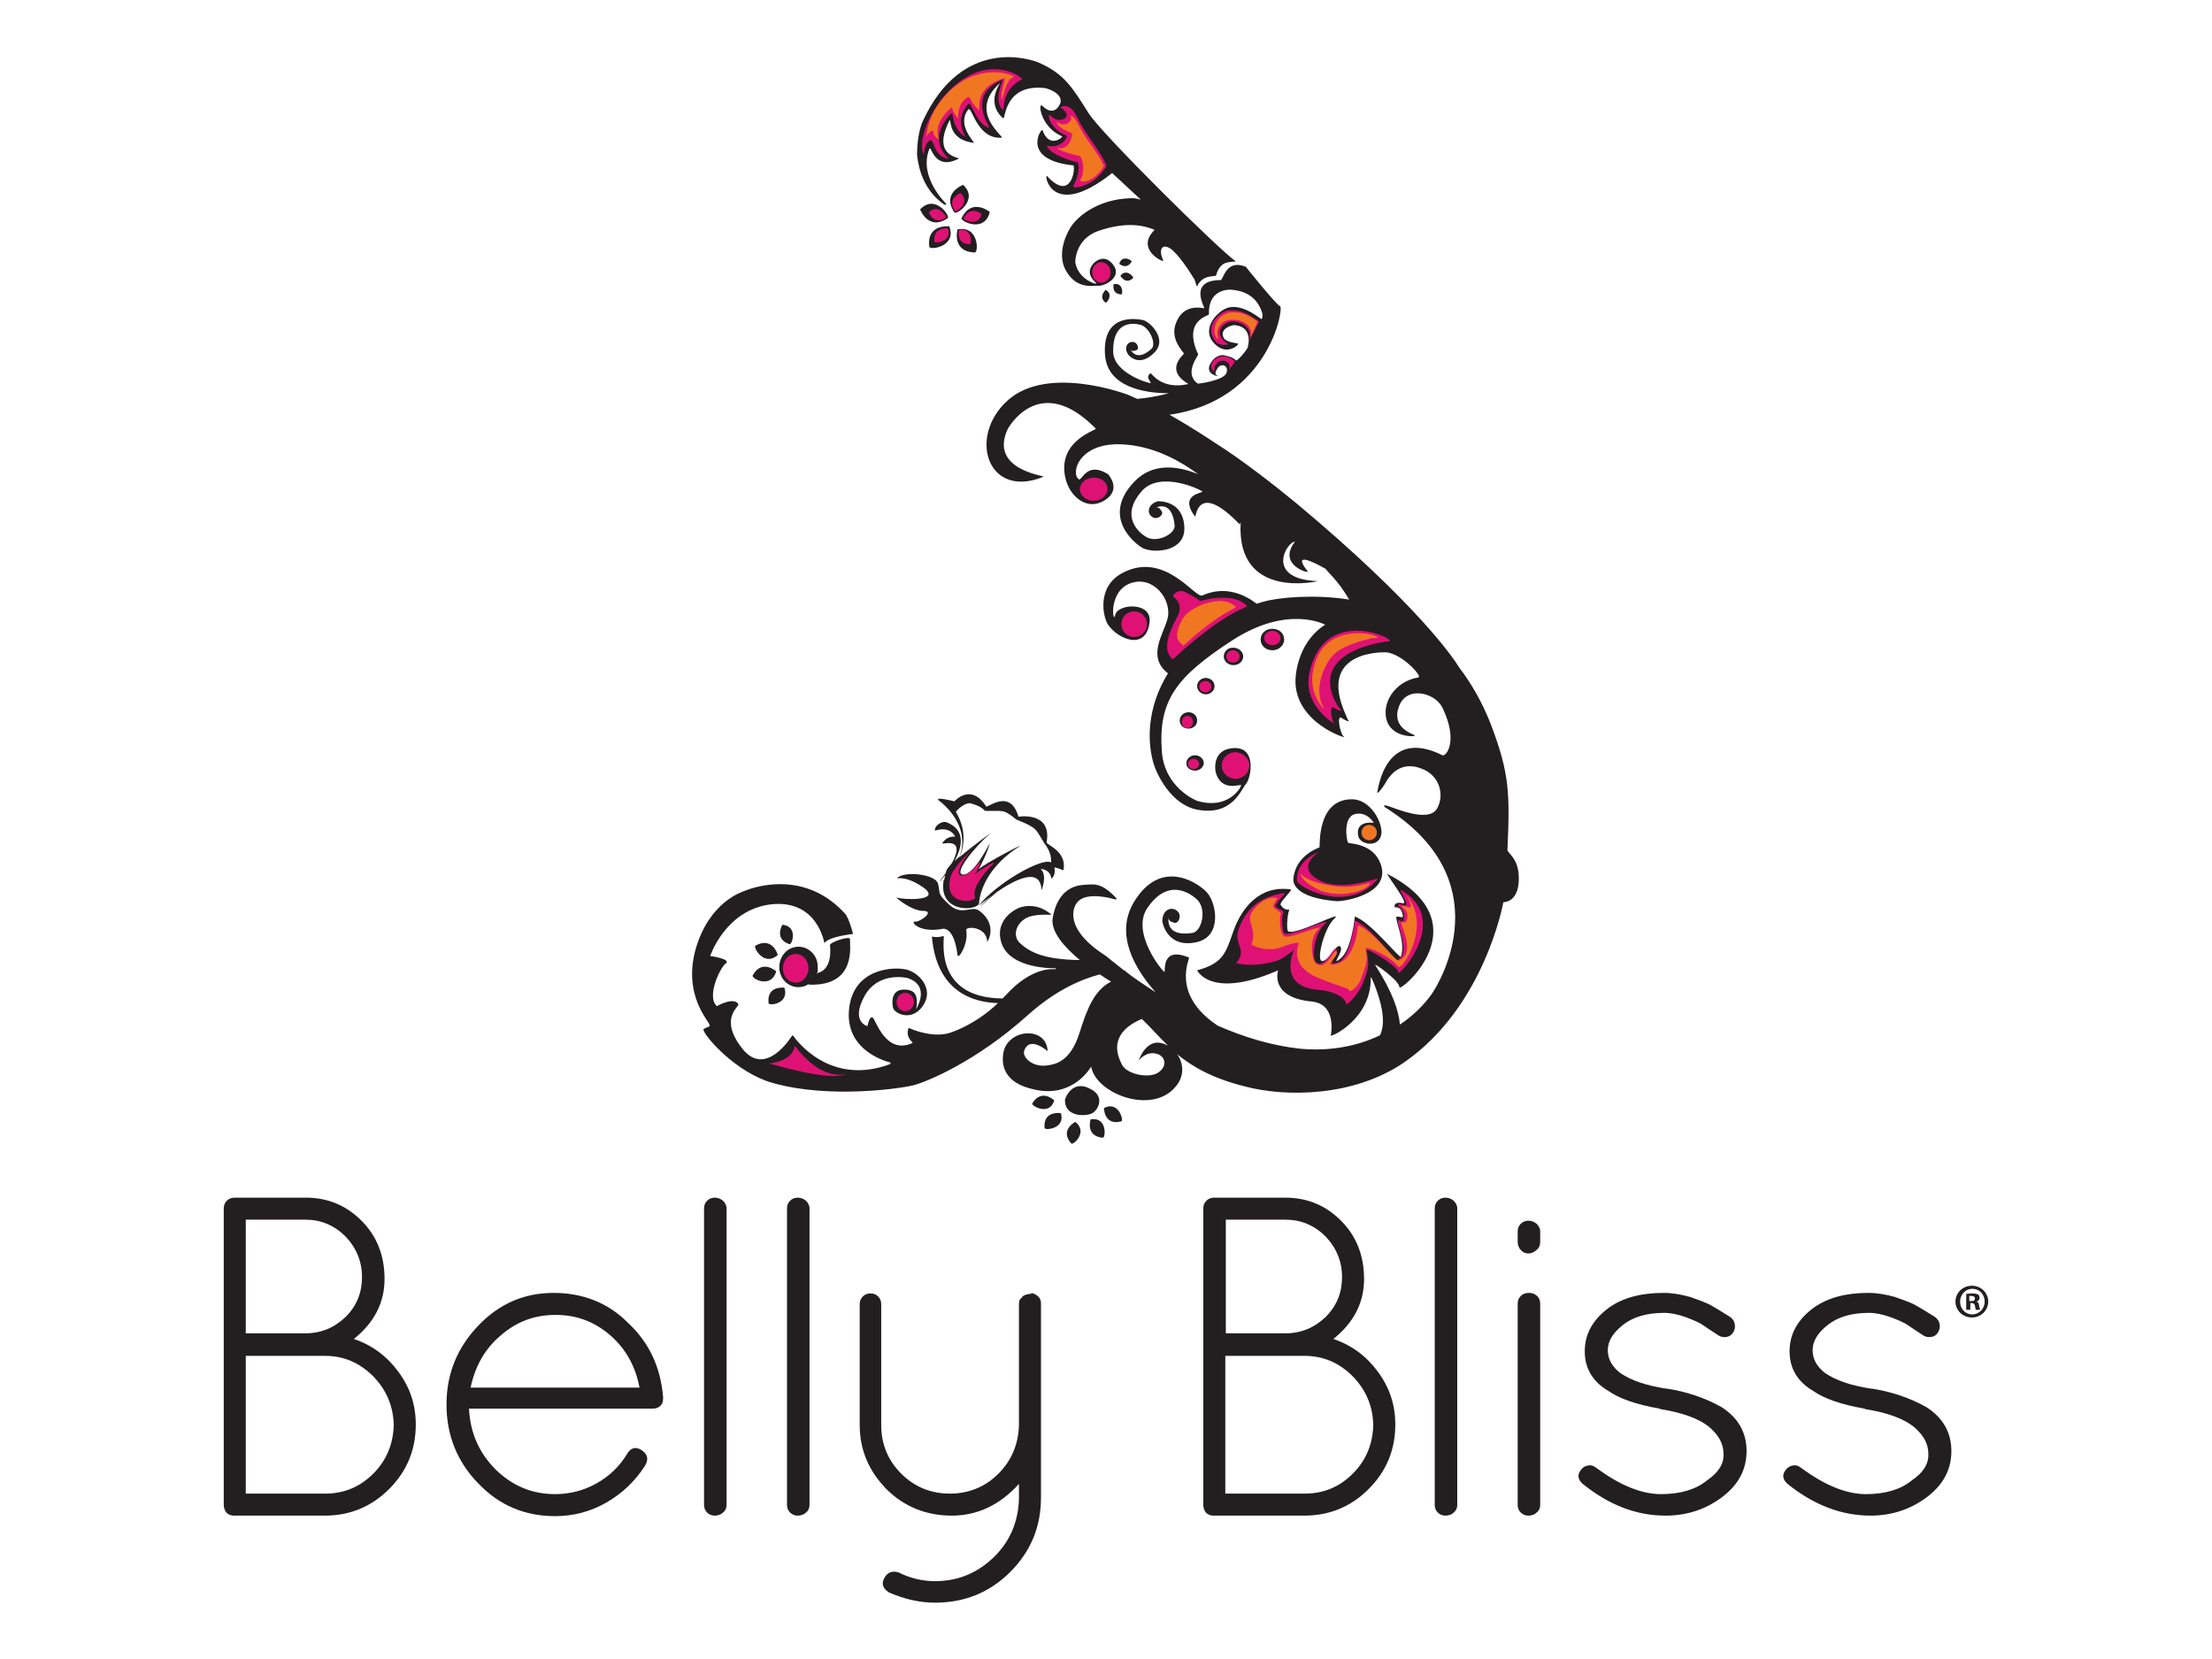 <?xml version="1.0" encoding="utf-8"?>
<!-- Generator: Adobe Illustrator 20.1.0, SVG Export Plug-In . SVG Version: 6.00 Build 0)  -->
<svg version="1.1" id="Layer_1" xmlns="http://www.w3.org/2000/svg" xmlns:xlink="http://www.w3.org/1999/xlink" x="0px" y="0px"
	 viewBox="0 0 432 324" style="enable-background:new 0 0 432 324;" xml:space="preserve">
<style type="text/css">
	.st0{fill:#231F20;}
	.st1{fill:#DF1174;}
	.st2{fill:#F17622;}
</style>
<g>
	<g>
		<g>
			<g>
				<path class="st0" d="M151.6,189.7c0,0-2.8-2.5-4.6,0.8C146.7,191.1,150.6,193.2,151.6,189.7z M220.1,189.7c0.1,0,0.1,0,0.1,0
					C220.3,189.7,220.2,189.7,220.1,189.7z M166,183.4c0-0.7-4,0.6-3.9,1.2c0.5,5.1-2.4,5.4-2.4,5.4l-0.2,0.3
					c0.1-0.3,0.2-0.5,0.2-0.8c0-0.1,0-0.3,0-0.5c0.1-2.2-1.5-4-3.6-4.1c-2.1-0.1-3.8,1.6-3.9,3.8c-0.1,2.2,1.5,4,3.6,4.1
					c0.8,0,1.6-0.2,2.2-0.7l-0.1,0.2C167.5,192.7,165.9,184.4,166,183.4z M153.2,192.9c0,0-3.5-0.5-3.1,3
					C150.1,196.5,154.2,196.1,153.2,192.9z M151.9,186.5c0,0-1-3.7-4.4-1.8C147.1,185,149.2,188.9,151.9,186.5z M152.8,180.6
					c0,0-1.7,2.8,1.4,3.8C154.7,184.5,155.9,180.9,152.8,180.6z M296.6,170.9c-0.2-3.4-2.2-4.3-2.2-4.9c0.5-11.2,0.4-15-3.3-24.7
					c-1.7-4.3-3.8-7.9-6.1-10.9c-1-1.7-8.1-12.3-31.8-32.1c-3.9-3.2-10.6-8.5-15.9-11.8c-0.6-0.4-4.3-2.9-8.9-5.5
					c19.5-2.8,22.4-21,21.6-21.2c-0.7-0.2-6.7-7.7-6.7-7.7c-3.9-1.6-4.4,2.6-4.9,2.6c-6.5,0-3,5.5-3.2,5.5c-3.8-0.7-5,1.6-5.5,2.8
					c-1.4,3.4,1.7,5.9,1.5,6.1c-3.6,3.6,0.4,5.5,0.9,5.9c-5.4,1.2-7.2-2.2-7.4-2.1c-1.2,0.8,0.3,1.8,0,1.9c-0.3,0.1-7.2-1.9-7.3-6.1
					c-0.1-6.1,3.9-5.6,5.2-5.3c1.9,0.4,3.3,3.8,2.3,4.7c-2.5,2.3-3.7,0.9-4.1,0.2c0.3,0.4,0.8,0.2,1.1,0.1c0.6-0.1,0.4-1.4-0.5-1.6
					c-1.1-0.2-2,1-1.1,2.4c0.1,0.2,2.2,2.7,5.2-0.4c2.6-2.7-1.1-6.1-2.3-6.3c-1.1-0.2-7.9-1.5-7.4,6.7c0.4,6.5,7.9,7.6,12.5,7.6
					c-2.2,0.6-4.9,1-6.2,1.1c-0.6-0.3-1.2-0.5-1.8-0.8c0,0-15.6-6-23.5,1.1c-7.9,7.1-3.9,19.4,7,14.9c0.4-0.2-10.7-1.3-7-9.3
					c0,0,6.1-11.4,17.2-0.1c0.3,0.3-6.9,2.1-6.1,8.7c0.5,4.3,4.3,7.7,8,5.2c3.2-2.1,0.5-5,0.5-5c-4.2-2.6-5.1,1.4-5.7,1
					c-1.7-1.1,0-7.9,9.9-6.7c5.3,0.6,10,3.2,13.4,5.7c-4.2-1.7-8.9-2.2-12.4,1.4c-6.7,6.9,0.1,12.3,1.7,13.1c2.3,1,8.2,0.6,8-4.1
					c-0.2-5.3-4.9-5.1-5.2-5.1c-2,0.6-2.2,2.4-1,3.1c1,0.6,2.2-0.5,1.8-1.1c-0.2-0.3-0.5-0.9-1.1-0.8c1-0.4,3.2-0.7,3.6,3.5
					c0.2,1.6-3.3,3.5-5.5,2.3c-1.4-0.8-5.3-4-0.9-9c3.6-4.1,11.7-0.2,11.8,0.1c0.2,0.3-4.7,0.5-1.4,4.9c0.2,0.2,0.4-7.1,8.7,1.5
					c0,0,0.1-0.2,0.2-0.4c-0.9,15.3,15.1,11.5,15.1,11.5c-10.6-0.4-6-7.8-4.5-7.7c-3.5,4.5,2.8,6.3,2.5,5.8c-3-3.8,0.7-2.1,3.5-0.5
					c0.1,0.2,0.3,0.3,0.4,0.5c2.8,2.9,3.6,4.6,4.2,5.5c-6.8-1.1-14-0.4-16.7,0.4c-0.5,0.1-0.9,0.3-1.4,0.4
					c-2.3-1.8-6.2-3.6-10.6-1.6c-1.4,0.6-7.3-8.8-15.6-4.4c-5.2,2.8-3.7,8.8-2.8,10.1c2,2.9,7.4,5.1,8.1-0.4
					c0.6-4.2-6.3-3.7-6.7-1.5c-0.4,2.1-1.5-4.6,3-6.2c4.5-1.6,8.2,3.3,7.2,7c-0.9,3.2-4,7.4,0.1,10.6c-5.2,8.5-3.3,15.8-2.9,17.3
					c0.7,2.6,3.6,8.3,8.5,9.3c7,1.4,8.7-4,9.7-5.1c0.9-1.1,2.1-7.1-2.4-6.9c-4.5,0.2-3.6,4.6-3.6,4.6c1.1,4.3,5.2,2.2,5,2.7
					c-0.1,0.5-2.6,4.8-8.6,3c-0.3-0.1-6.4-2.6-6.9-9.7c-0.7-9.9,2.8-14.5,13.7-21.6c10.9-7.1,18.2-3.1,18.2-3.1
					c-5.9,3.8-5.8,11-5.8,11c0,8.3,10.3,11.4,9.5,10.9c-0.8-0.5-1.5-4.4-0.5-3.7c0.4,0.3,1.6,0.9,1.4,0.6c-0.2-0.3-0.4-0.7-1-2.2
					c-4.7-11.9,8.4-11.2,8.4-11.2c3.2,0.4,7.1,4.8,6.2,4.9c-4.8,0.8-7.3,5.3-6.1,8.6c1.2,3.3,5.9,3,5.4,2.7
					c-0.5-0.3-4.6-1.5-3.1-5.6c1.5-4.2,7.1-2.7,8.5,0.2c3.2,6.6,0.7,9.6,0,9.3c-11-5.5-12.5,6.3-12.7,7.1c-0.2,0.8,1-0.7,1.4-1.4
					c2.7-5.1,6.6-3.4,7.9-2.8c3,1.5,3.8,5.1,2.3,7.6c-1.8,2.8-8.6-0.4-9.9-0.7c-0.6-0.1-0.3,0.3-0.3,0.3
					c22.6,14.1,11.1,33.9,9.1,36.7c-1.4,1.9-3.4,4-6.1,5.8c-0.2-2.6-1.4-6.3-4.8-11.6c-0.5-0.7,4.8,3.1,4.7,4.3
					c-0.1,1.2,16.4-12.4-2.3-22.1c-0.6-0.3,4.4,6,3,5.7c-1.3-0.3-1.8,0.2-1.6,0.8c0,0.1,1.3-0.5,1.6,1.8c0,0.4-1.4-0.3-1.3,0.2
					c0.1,1.6,1.8,4.9,0.9,7.6c-0.2,0.6-5.8-6.7-9-7.8c0,0-0.6,6.5-2.8,8.2c-2.1,1.7,0.7-1.4,0-2.3c-0.7-0.9-2.1,2.6-3.5,2.8
					c-1.4,0.2,0.3-6.5,2.3-8.3c2.1-1.9-7.4,3.3-9,2.5c-0.4-0.2-0.2-3.1,0.1-3.9c0.4-0.8-0.6,0.3-1.6-1.3c-0.3-0.4,2.4-2.9,2-3
					c-6.3-0.9-9.7,3.9-11.2,8.1c-1.5,4.2-1.9,6.3-7.1,7.7c0,0,2.6,5.7,15.6,0.1c0.4-0.2,0.2,0,0.2,0s-1.7,5.2,6.6,6
					c4.8,0.5,3.8,6.1,3.7,6.6c-0.1,0.5,8-3.2,7.8-11.3c0,0,0.1-0.3,0.8,1.6c1.9,4.9,1.9,7.9,1,9.7c-4.2,2-9.5,3.2-15.7,2.6
					c-5.5-0.6-11-2.3-16-4.5c-9.3-6.2-5.3-13.2-5.6-13.3c-5.6-2.3-4.5,2.9-4.8,2.8c-0.4-0.1-6.6-7.7-3.3-12.5c4.1-6,8.5-2.8,9.8-1.5
					c1.8,1.9,0.8,6.1-1,6.4c-4.5,0.7-4.8-1.7-4.7-2.9c0.1,0.7,0.8,0.8,1.1,0.9c0.8,0.3,1.6-1.3,0.7-2.2c-1.1-1.1-3-0.4-3,1.9
					c0,0.3,1,5.4,6.7,4.1c5-1.1,3.9-7.5,2.1-9.6c-1.2-1.5-8.8-7.3-14.3,1.7c-3.9,6.4,0.2,13.2,4.2,17.7c-2.3-1.5-4.4-2.9-5.9-4.1
					c0.1,0,0.2,0,0.2,0c-0.1,0-0.3-0.1-0.5-0.2c-2.2-1.7-3.5-2.8-3.5-2.8c-8.2-5.2-6.7-9.6-5.3-10.8c1.9-1.7,6.5-0.4,6.5-0.4
					s1.2,0.4,0.8-0.1c-2.9-3.1-4.3-2.7-6.2-2.6c-1.9,0.1-5.2,0.9-6.2,6.4c-0.5,2.7,2.3,5.8,5.3,8.3c-7.4-0.1-9.9-1.7-11.7-3.3
					c-1.8-1.7-0.4-4.7,2.3-5.3c2.2-0.5,4.1-0.1,3.8-0.3c-3.1-2.7-6.3-1.3-6.3-1.3s-5,2-3.4,6.9c1.7,5.1,10.3,4.9,10.5,4.9
					c0.2,0,0,0.2,0,0.2s-4.4-0.8-9.7,5.1c-0.2,0.2-0.4,0.4-0.6,0.6c-13.9-0.1-11.2-12.3-11.5-12.2c-1.4,0.4-2.3,0.1-2.3,0.1
					c0.9,10.8,8.1,12.9,12.9,13c-4.8,4.6-9.7,5.9-9.7,5.9c-3.4,0.9-7.4-0.9-7.6-1c-0.2-0.1-0.2,0.1-0.2,0.1
					c-0.6,1.9,1.1,2.7,0.8,2.8c-5.3,2.4-7.2-4.7-7.8-5c-0.6-0.3-1,1.7-1,1.7s-3.3-0.8-0.6-5.8c2.7-5,8.4-3.6,8.4-3.6
					c4.7,1.5,1.7,6.1,1.7,6.1c0.1-0.4,0.4-2-0.2-3c-0.5-0.8-1.8-0.9-2.6-0.8c-2.3,0.3-1.8,3.1-1.7,3.5c0.2,1,3.1,2.6,5.3,0.3
					c3.2-3.5,0-7-2.5-7.7c-2.5-0.7-10.7-0.4-11.4,7.9c-0.7,8.3,8.1,10.2,8.1,10.2l0,0.3c-12,4.5-18.6-5-18.9-5.4
					c-0.3-0.4-0.4,0-0.4,0s-5.1,8.3-9.7,2.3c-4.6-5.9-0.4-8.1-0.7-8.6c-0.9-1.5-4.2,0.4-4.2,0.4c-2.1-1.9,0.7-7.6,1.7-8.3
					c1.3-0.9-3-1.5-3-1.5s3-9.1,12-10.1c9-0.9,10.3,7.6,10.3,7.6c0.8-1.3,5.6-1.8,5.6-1.8s-0.8-3.2-1.6-4
					c-8.4-9.2-19.1-4.6-19.6-4.4c-0.5,0.2-6.8,2.1-9.5,11.2c-2.6,9.1,2.5,14.1,2.7,15c0.1,0.5-1.4,0.5-1.2,1
					c0.4,1.4,6.4,8.3,13.5,10.3c11.3,3.2,25.6,1,27.7,0.4c2.2-0.6,11.9-4.4,22.3-13.8c5.4-4.8,10.4-6.9,13.9-7.8
					c1,0.7,1.8,1.2,2.2,1.4c-3.3,1.7-4.7,5.3-6.2,10.1c-1.8,5.6-4.7,6.1-6.5,6.3c-2.7,0.3-4.6-1.6-4.3-2.8c1-3.2,4.6,0,4.6,0
					c-0.2-5.1-8.2-4.4-8.7,0.7c-0.2,1.6-0.2,5.5,6.2,6.8c7.6,1.7,11-4.5,11-4.5c0.9,5.3,12,9.6,16.6,3.8c1.7-2.1,1.4-4.5,0.2-6.2
					c3.1,2.5,6.9,4.7,13.3,6.3c8,2.1,21.2,2,31-4.7c15.8-10.9,19.4-31.3,19.4-31.3C295.5,176.1,296.8,174.4,296.6,170.9z
					 M236.1,61.4c-0.2-5,4-4.9,4.5-4.8c3.6,0.3,5.2,2.3,5.9,4.5c0.2,0.8-0.1,1.3-0.2,1.2c-2.9-2.2-4.7-2.5-6.1-2.3
					c-2.1,0.3-6.3,4.4-2.6,7.5c2.3,1.9,4.5-0.3,4.2-0.4c-0.2-0.1-2.3-0.2-2.8-1.1c-0.9-1.6,1.2-2.5,2.1-2.5c2.6,0.2,3.1,2.2,2.6,4.3
					c-0.1,0.5-2.1,2.8-2.3,2.6c-0.6-0.7-1.9-0.9-2.3-1c-0.2-0.1-1.7-0.2-2.7,1.6c-1.2,2.1,1.7,2.6,1.4,2.4c-0.4-0.2-0.7-0.4,0-1.5
					c0.7-1.1,2.3-0.5,1.7,1c-0.6,1.4-5.5,2.1-5.6,2c-2.8-2,0.2-5.5,0.1-5.7C230.9,62.5,236.1,61.7,236.1,61.4z M225.9,205.8
					c1.6,0.4,2.2,2.3,0.4,3.6c-1.7,1.3-6.2,0.5-7.2-1.5c-2.6-5,0.8-7.6,3.9-8.9c1.9,1.8,3.4,3.6,5.1,5.2c-0.4-0.2-0.9-0.4-1.3-0.5
					c-3.1-0.7-4.4,3.4-4.4,3.4C222.8,206.6,224.1,205.3,225.9,205.8z M213,218.6c0,0-1.1,3.3,2.4,3.6
					C215.9,222.2,216.3,218.1,213,218.6z M204,220.3c0,0.5,4.1,0.2,3.2-2.9C207.2,217.4,203.7,216.8,204,220.3z M205.9,214.9
					c0,0-2.5-2.4-4.3,0.6C201.4,216,205,218,205.9,214.9z M215.6,216.4c0,0,0,3.5,3.4,2.6C219.5,218.9,218.5,214.9,215.6,216.4z
					 M210,219.1c0,0-3.1,1.6-0.8,4.2C209.5,223.8,212.6,221.1,210,219.1z M213.2,212.8c-3.9-2.3-5.2,1.9-5.2,1.9
					c-0.2,3.6,4.4,3.4,5.5,2.6C214.4,216.7,215.8,214.3,213.2,212.8z M265.3,163.4c0.4,1.6,4.2,2.3,4.5-0.7c0.1-2.6-2.5-6.8-6-6.6
					c-6.5,0.2-6,8.7-6.1,9.4c0,0-4.7,1.5-5.1,6.1c-0.1,0.7,0.1,3.7,8.4,4.4c1.3,0.1,10.6-1.3,8.7-7.1c-1.4-4.2-6-4.1-6.4-4.3
					c-0.3-0.2-1.1-5,1.3-5.6c2.4-0.6,3.7,1.7,3.7,1.7S264.5,160.1,265.3,163.4z M233.8,140.7c0-0.9-0.7-1.6-1.7-1.6
					c-0.9,0-1.7,0.7-1.7,1.6s0.7,1.6,1.7,1.6C233.1,142.3,233.8,141.6,233.8,140.7z M237.2,134c0-0.9-0.8-1.6-1.7-1.6
					c-0.9,0-1.7,0.7-1.7,1.6c0,0.9,0.8,1.6,1.7,1.6C236.4,135.6,237.2,134.9,237.2,134z M250.8,124.9c0-1.2-1-2.1-2.3-2.1
					c-1.3,0-2.3,0.9-2.3,2.1c0,1.2,1,2.1,2.3,2.1C249.8,127,250.8,126,250.8,124.9z M233.4,150.5c0.9,0,1.7-0.7,1.7-1.5
					c0-0.8-0.8-1.5-1.7-1.5c-0.9,0-1.7,0.7-1.7,1.5C231.6,149.8,232.4,150.5,233.4,150.5z M239,128.2c0,1,0.9,1.7,1.9,1.7
					c1.1,0,1.9-0.8,1.9-1.7c0-0.9-0.9-1.7-1.9-1.7C239.9,126.4,239,127.2,239,128.2z M221,51.1c0.1-0.3-1.9-1.4-2.4,0.4
					C218.5,51.5,220,52.8,221,51.1z M215.9,59.1c0.2,0.2,1.7-1.7,0-2.5C216,56.6,214.4,57.9,215.9,59.1z M221.3,54.3
					c0.2-0.2-1.4-2-2.5-0.4C218.9,53.9,219.8,55.7,221.3,54.3z M217.5,55.5c0,0-0.5,1.9,1.5,2C219.3,57.5,219.4,55.1,217.5,55.5z
					 M198.9,159.5c-1.6-5.6-6-1.7-6.3-2c-3-4.7-6.2-1-6.2-1s-3.9-1-3.1-0.2c0,0,6.5,4.5,4.1,11c-0.4,0.3-0.7,0.6-1,0.9
					c1.5-2.7,2.3-6.1-1.5-7.6c-1-0.4-2.5,0.8-2.3,1.6c0,0.1,2.6-1.1,3.9,1.1c0.2,0.3-1.3-0.4-2.5,1.4c-0.2,0.3,4-1.2,2.5,2.6
					c-0.2,0.5-0.4,1-0.7,1.4c-0.5,0.6-0.9,1-1,1.4c0,0.1-0.1,0.3-0.1,0.4c-0.4,0.6-0.9,1.1-1.3,1.8c0,0,0.5-0.6,1.2-1.4
					c-0.1,0.3-0.1,0.6-0.2,0.9c-0.1,0.1-0.2,0.3-0.4,0.4c0,0,0.1-0.1,0.3-0.3c-1.1,6.3,6.1,6.1,6.9,4.6c0,0,0-6.2,7.9-11.2
					c1.6-1-6.8,3.3-8,4.5c0.5-0.9,1.8-3.4,2.2-5.1c0.1-0.3-3,6.2-5.2,6.1c-2.1-0.1,2.5-5.7,5.3-8c0.3-0.3-3.3,2.3-6,4.6
					c1-2.4,1.3-5.4-0.7-8.8c-0.1-0.2,1.8-2,2.9-1.7c0.6,0.2,1.9,0.5,2.7,1.4c0.2,0.2,2.8-0.1,3.8,0.2c0.9,0.3,2.1,1.3,2.3,1.5
					c0.3,0.2,2.8,1,3.8,2c0.6,0.6,1.3,2,1.7,2.6c1.6,2.1,1.3,3.2,1.4,3.7c0,0,0,0.1-0.1,0.1c-1.8-0.9-10.6,4.1-14.1,8.5
					c0,0,1.1-0.9,2.6-2c-0.8,0.7-1.6,1.4-2.4,2.3c1.2-1.1,2.3-2.1,3.4-3c3.5-2.4,8.5-5,8.7-0.4c0,0.2,1.2-2.8-0.1-4
					c-0.3-0.2,1.8-0.1,2,1.7c0,0.3,1-0.6,0.6-2.1c1.2,0.2,1.8,0.7,1.8,0.5c0.7-3.7-3.4-4.9-3.3-5.4
					C205.5,158.4,198.9,159.5,198.9,159.5z M180.3,177.9c2.4,0-0.6,2.2-1.6,2.1c-1-0.2,0.6,2.3,5.4,1.4c0,0,2.2-0.6,2.9,5.1
					c0.1,1.1,2.2-2.2,1.7-4.8c-0.2-0.9,4-0.8,4.1,2.2c0,0.2,2.2-3.2-1.5-6c-1.5-1.2-3.4,1.1-5.9-1.2c-2.5-2.3-1.7-2.2-2.2-4.1
					c-0.5-1.9-6.4-2.5-7.9-1.2c-0.6,0.5,1.1-0.8,5,1.9c3.9,2.8-4.2,2.4-5.1,2C174.4,174.9,177.9,177.9,180.3,177.9z M190.4,49.3
					c0.7,0,0.8-5.3-3.4-4.5C187,44.8,185.8,49.2,190.4,49.3z M184.5,40c0,0,0.3,0,0.3-0.2c0,0-5.5-5.2-3.3-10.7
					c0.4-1,0.8,4.4,5.7,1.9c0.6-0.3-5.3-0.2-1.9-7.2c0.8-1.6-0.9,3.4,4.9,4.1c0.3,0-3.5-3.5-1.1-6.5c0.7-0.9,1.6,5.8,6.5,5.5
					c0.8-0.1-6.7-4.9-0.4-10.6c0.6-0.5-3,3.5,0.7,6.8c0.5,0.4,0.1-6.8,8.2-5.9c0.6,0.1,4.6,1.4,2.4,3.9c0,0-1.1,1.4-2.9-0.4
					c-1-1-0.4,4.2,3.8,5.9c0.4,0.1-2.5,2.6-3.8-1.2c-0.2-0.5-4.4,5.8,6,6.9c0.5,0.1-0.2,7.4-5.1,2.1c-0.7-0.7,0.7,8.9,12.7-0.6
					c0,0,2.4,2.2,5.6,5.2c-1-0.3-1.6-0.3-1.6-0.3c-7.4,0.1-11,4.2-11.7,5.1c-1.1,1.4-3,5.3-1.6,8.5c2.1,4.5,5.8,3.4,6.7,3.5
					c1,0.1,4.7-1.6,2.8-4.1c-1.9-2.5-3.9-0.2-3.9-0.2c-1.9,2.3,0.9,3.8,0.6,3.9c-0.3,0.1-3.6-1-4.1-4.2c0-0.2,0-4.5,4.5-6.1
					c4.7-1.6,8.2-1.4,11-0.2c-3.9,3.8,1.9,6.5,1.7,6c-1-2.1-0.3-3.4,1.3-2.4c1.6,1,4,4.8,4.8,6.1c0.3,0.9,0.4,1.4,0.5,1.3
					c1.1-2.4,3.6-1.8,3.7-2.1c0.4-1.6,1.3-2.3,2-2.5c0.5-0.1,1-0.2,1.3-0.2c0.2,0,0.3,0,0.3,0c0.1,0,0.2,0,0.2-0.1
					c-3.1-2.1-26.3-25-28.7-28.9c-3.1-4.9-4.7-7.7-9.8-9.9c-1.2-0.5-14.8-5.4-22.6,11.5c0,0-1.1,2.3-1.1,6.5
					C179.2,30.8,179.5,36.7,184.5,40z M187.8,42.6c-0.3,0.6,4.5,3,5.5-1.2C193.3,41.4,189.8,38.5,187.8,42.6z M185.1,42.6
					c0.5-0.4-2.5-4.8-5.4-1.7C179.7,40.9,181.3,45.2,185.1,42.6z M185.4,44.2c0,0-4.5-0.5-3.9,4C181.6,48.9,186.9,48.2,185.4,44.2z
					 M188.1,36.1c0,0-4.3,1.6-1.7,5.4C186.8,42,191.2,39,188.1,36.1z"/>
			</g>
		</g>
		<g>
			<path class="st1" d="M255.7,131.6c-1.3,6.7,5.7,10.2,5,9.8c-0.7-0.4-1.1-3.8-0.2-3.2c0.3,0.3,1.7,0.8,1.5,0.6
				c-0.2-0.2-1.1-1.3-1.6-2.6c-3.9-9.7,11.1-11,11.1-11C271.5,124.2,258.3,118.7,255.7,131.6z"/>
			<path class="st1" d="M165.3,209.7c0.4-0.2-4.3,2.2-10.1-5.5c0,0,0,2.9-5,3.5C150.2,207.6,162.1,211.4,165.3,209.7z"/>
			<path class="st1" d="M262.9,196.1c0.1-0.5-1-2.4-5.6-2.8c-7.9-0.7-4.6-7.8-4.6-7.8s-2.2,1.8-3.2,2.1c-4.9,1.5-8.1,0.5-8.1,0.5
				c2.3-2.6-0.4-3.6,0.4-6.3c1.3-4,4-6.7,9.1-7.4c0.3,0-2,2.2-1.8,2.6c0.5,0.7,1.9,0.7,1.5,1.4c-0.4,0.7-0.1,3.7,0.2,3.9
				c1.5,0.7,9.9-3.6,7.9-1.8c-2,1.8-2.7,6.8-1.6,7.5c1.9,1.2,3.3-3.5,3.9-2.6c0.7,0.9-2.5,3.6,0.4,2.5c2.4-0.9,3.2-8.1,3.2-8.1
				c3.1,1.1,7.8,7.9,8.3,7.7c2.6-1.3,0.2-6.1,0.1-7.6c0-0.5,0.9,0.3,1.1-0.1c0.6-2-1-2.8-1-2.8c-0.1-0.5-0.1-0.5,1.2-0.2
				c1.3,0.3-1.3-3.3-0.7-3c10,5.8-0.6,17.2-0.5,16.1c0.1-1.1-6.4-5-6.2-4.3c0.5,2.5,0.4,3.6-0.5,5.8
				C265.6,194.1,262.8,196.6,262.9,196.1z"/>
			<path class="st1" d="M234.4,117.4c0,0,6.3-2,9.1,0.9c0.4,0.4-1.6,0.1-8.1,5.1c-5.5,4.2-6.2,5.6-6.5,5.3c-0.6-0.8-2.3-2.2,1-8.2
				c1.4-2.5-0.6-3.9-0.7-3.9c-0.5-0.1,0.7-1.8,2.4-0.9C233.4,116.6,233.9,117,234.4,117.4z"/>
			<path class="st1" d="M250.1,124.6c0,0.8-0.7,1.4-1.6,1.4c-0.9,0-1.6-0.6-1.6-1.4c0-0.8,0.7-1.4,1.6-1.4
				C249.4,123.2,250.1,123.9,250.1,124.6z"/>
			<path class="st1" d="M216.9,53.2c0,1.1-0.8,2-1.8,2c-1,0-1.8-0.9-1.8-2c0-1.1,0.8-2,1.8-2C216.1,51.3,216.9,52.1,216.9,53.2z"/>
			<path class="st1" d="M224,121.9c0,1.4-1.1,2.5-2.5,2.5c-1.4,0-2.5-1.1-2.5-2.5c0-1.4,1.1-2.5,2.5-2.5
				C222.9,119.4,224,120.5,224,121.9z"/>
			<path class="st1" d="M216.3,95.5c0,1.2-1.2,2.3-2.7,2.3c-1.5,0-2.7-1-2.7-2.3c0-1.2,1.2-2.2,2.7-2.2
				C215,93.2,216.3,94.2,216.3,95.5z"/>
			<path class="st1" d="M157.9,189.1c0,1.5-1.1,2.8-2.5,2.8c-1.4,0-2.5-1.2-2.5-2.8c0-1.5,1.1-2.8,2.5-2.8
				C156.8,186.3,157.9,187.6,157.9,189.1z"/>
			<path class="st1" d="M178.5,195.7c0,1-0.8,1.8-1.7,1.8c-0.9,0-1.7-0.8-1.7-1.8c0-1,0.8-1.8,1.7-1.8
				C177.7,193.9,178.5,194.7,178.5,195.7z"/>
			<path class="st1" d="M244,149.5c0,1.4-1.2,2.6-2.7,2.6c-1.5,0-2.7-1.2-2.7-2.6c0-1.4,1.2-2.6,2.7-2.6
				C242.8,147,244,148.1,244,149.5z"/>
			<ellipse class="st1" cx="240.8" cy="128.2" rx="1.3" ry="1.2"/>
			<ellipse class="st1" cx="235.4" cy="134.1" rx="1.2" ry="1.1"/>
			<ellipse class="st1" cx="231.9" cy="141" rx="1.1" ry="1.2"/>
			<ellipse class="st1" cx="233.1" cy="149.2" rx="1.1" ry="1"/>
			<path class="st1" d="M190.5,175.3c0,0-1.4-1.7,3.5-6.6c1-1-3.6,1.7-4,2.5c-0.4,0.8,1.1-1.2,1.5-3c0-0.2-2.1,2.9-3.7,2.8
				c-1.5-0.1,0.5-3.6,2.2-5.4c0.3-0.3-3.7,3.8-4.2,5.2C183.8,176.6,189.9,176.5,190.5,175.3z"/>
			<g>
				<path class="st1" d="M215.4,30.9c-2.5-4.1-3.4-4.7-5.2-8.3c-1.4-2.8-3.2-1.7-3.1-1.6c0.4,0.2,1.9,1.3,0.9,2.1c0,0-1.3,1-2.8-0.5
					c-0.8-0.8-0.4,2.5,3.1,3.9c0.3,0.1-0.8,2.5-3.7,2c-0.5-0.1,0.6,1.9,5.8,3.2c0.4,0.1,0.5,2.5-0.8,4.6c-0.4,0.7,4,0.4,6.5-3.9"/>
			</g>
			<path class="st1" d="M185.1,44.6c0,0-3-0.3-2.6,2.6C182.6,47.6,186.1,47.2,185.1,44.6z"/>
			<path class="st1" d="M187.6,37.7c0,0-2.8,1-1.1,3.5C186.8,41.5,189.6,39.6,187.6,37.7z"/>
			<path class="st1" d="M187.3,44.9c0,0-0.7,2.8,2.1,2.8C189.8,47.7,189.9,44.4,187.3,44.9z"/>
			<path class="st1" d="M181.4,41.5c0,0,1,2.6,3.3,1C185,42.3,183.1,39.6,181.4,41.5z"/>
			<path class="st1" d="M191.7,41.8c0,0-2.2-1.8-3.5,0.8C188,42.9,191.1,44.4,191.7,41.8z"/>
			<g>
				<path class="st1" d="M199.6,15.5c0.5-0.2-7.3-6.2-15.6,3.7c0,0-2.8,3.5-3.6,7c-0.1,0.5-0.7,2.3,0,4.1c0,0,0.1-2.5,1.3-2.9
					c0.8-0.2,0.6,3.2,3.5,3.6c0.5,0.1-4.6-3.1,0.4-8.7c0.9-1-0.2,2.4,3,4.5c0.2,0.1-2.5-3.2,0.5-6.5c0.6-0.6,1.5,3.9,4.1,4.7
					c0.5,0.2-4.8-6.3,2.5-9.4c0.5-0.2-1.9,3.8,0.1,5.8C196.3,21.9,195.3,17.6,199.6,15.5z"/>
			</g>
			<path class="st1" d="M245.9,62.8c-2.8-2.1-4.3-2.2-5.7-2.2c-1.8,0-5.5,3.2-2.6,6.3c0.7,0.7,2.6,0.4,2.3,0.3
				c-0.2-0.1-1.1-0.6-1.5-1.5c-0.8-1.5,1.1-3.2,2.8-2.9c1.5,0.2,3.4,1.4,2.8,3.4C243.9,66.9,245.9,62.8,245.9,62.8z"/>
			<path class="st1" d="M241.2,70.6c-1-1-2.1-1-2.5-1c-0.8,0-2.4,0.9-2.1,2.3c0.1,0.5,0.7,0.7,0.6,0.7c-0.1-0.1-0.1-0.8,0.1-1.2
				c0.5-0.8,1.1-1.1,1.9-0.9c0.7,0.2,1.2,0.8,0.8,1.8C239.8,72.6,241.2,70.6,241.2,70.6z"/>
			<path class="st1" d="M257.5,166.4c0,0-4.5,1.7-4.2,5.6c0.1,1.2,10,6.7,15.8-0.4c0.3-0.3-7.1,2.7-11.5,0.3
				C256.6,171.3,253.4,169.5,257.5,166.4z"/>
		</g>
		<g>
			<path class="st2" d="M260.4,127.9c-1.9,2-4,6.9-1.8,10.5c0.2,0.4-3-2.6-2.2-7.2c0.9-5.1,4-7.2,8-7.5c3.5-0.3,6.2,1.2,3.6,0.9
				C268,124.7,262.7,125.6,260.4,127.9z"/>
			<path class="st2" d="M263.5,193.4c0.1-0.4-2-0.7-6-2.4c-6-2.4-3.8-6.8-3.8-6.8s-0.7-0.3-3.2,0.7c-3.1,1.3-6.1-0.4-6.1-0.4
				c0.9-2.3-0.2-3.8-0.3-5.2c-0.1-1.4,3-4.6,5.3-3.9c0.3,0.1-1,1.3-0.7,1.7c0.4,0.7,1.7,0.9,1.4,1.6c-0.3,0.7-0.1,3.9,0.8,4.2
				c1.5,0.4,8.3-2.9,6.5-1.3c-1.8,1.7-1.3,6.1-0.2,6.7c2,1.1,3.3-3,3.8-2.5c0.8,0.7-2.9,3.2-0.1,2.5c4-1,4.3-7.6,4.3-7.6
				c2.9,1,7.4,7.1,7.9,6.9c3.4-1.4,0.7-6,0.6-7.4c0-0.5,0.7,0.4,1-0.4c0.7-1.8-0.8-2.6-0.8-2.6c-0.1-0.5,0-0.3,1.2,0
				c1.3,0.3-0.7-2.7-0.3-2.2c4.9,5.9-1.1,14.7-1.7,13.8c-1.7-2.2-6.5-4.2-6.4-3.5c0.5,2.3,0.1,3.2-0.7,5.3
				C265.2,193.2,263.4,193.9,263.5,193.4z"/>
			<path class="st2" d="M235.7,117.8c0,0,3.7-1.3,5.6,0.7c0.3,0.3-1.1,0.3-5.7,3.8c-3.9,3-4.4,4-4.6,3.7c-0.4-0.6-2.3-1,0-5.2
				C232.1,119.1,234.7,118,235.7,117.8z"/>
			<ellipse class="st2" cx="267.4" cy="162.6" rx="1.5" ry="1.5"/>
			<g>
				<path class="st2" d="M215,31.2c-2.1-3.4-2.9-3.9-4.4-6.9c-0.9-1.9-1.7-1.7-1.6-1.6c0.4,0.2,0.2,1-0.5,1.4c0,0-1,0.5-1.8-0.1
					c-0.7-0.6-0.4,0.9,2.6,2c0.3,0.1-0.3,3.4-2.7,2.9c-0.4-0.1,0,0.6,4.3,1.6c0.4,0.1,1.2,2.9,0.1,4.6c-0.4,0.6,2.5,0.9,4.6-2.7"/>
			</g>
			<g>
				<path class="st2" d="M198,15c0.4-0.2-7.2-3.4-13.5,3.8c-3,3.4-3.4,6.2-3.6,8.1c0,0,0.2-1,1.2-1.4c0.4-0.1-0.3,0.8,1.2,1.7
					c0.4,0.2-1.7-2.4,2.3-6c0.8-0.7-0.3-0.1,1.5,1.9c0.1,0.1-0.3-2.9,1.9-4.1c0.6-0.3,0.4,1,2.2,2.5c0.4,0.3-1.4-4.2,4.8-6.2
					c0.8-0.3-0.9,3-0.3,4.1C195.8,19.8,196.2,15.7,198,15z"/>
			</g>
			<path class="st2" d="M245.6,62.8c-2.7-1.9-3.7-1.8-5.2-1.8c-0.8,0-3.3,0.9-3.2,3.9c0,0.9,0.8,1.5,0.7,1.3c-0.1-0.9-0.3-1.1,0-2
				c0.7-1.6,2-1.9,3.7-1.7c1.5,0.2,3.2,1.5,2.6,3.2C244.1,66.3,245.6,62.8,245.6,62.8z"/>
			<path class="st2" d="M258,174c0,0-3.8-1.7-4-3.3c-0.1-0.5,0.2,1.4,6.3,2.3c4.3,0.7,7.2-0.8,7.2-0.5c-0.1,0.8-1.9,1.6-3.8,1.9
				C261.5,174.8,259.5,174.5,258,174z"/>
		</g>
	</g>
	<g>
		<g>
			<path class="st0" d="M388.3,254.2c0,1.7-1.4,3.1-3.2,3.1c-1.8,0-3.2-1.4-3.2-3.1c0-1.7,1.4-3.1,3.2-3.1
				C386.9,251.1,388.3,252.5,388.3,254.2z M382.8,254.2c0,1.4,1,2.5,2.4,2.5c1.3,0,2.4-1.1,2.4-2.5c0-1.4-1-2.5-2.4-2.5
				C383.8,251.7,382.8,252.9,382.8,254.2z M384.7,255.8h-0.7v-3.1c0.3,0,0.7-0.1,1.2-0.1c0.6,0,0.8,0.1,1.1,0.2
				c0.2,0.1,0.3,0.4,0.3,0.7c0,0.4-0.3,0.6-0.6,0.7v0c0.3,0.1,0.5,0.3,0.5,0.8c0.1,0.5,0.2,0.6,0.2,0.8h-0.8
				c-0.1-0.1-0.1-0.4-0.2-0.8c-0.1-0.3-0.2-0.5-0.6-0.5h-0.3V255.8z M384.7,254.1h0.3c0.4,0,0.7-0.1,0.7-0.5c0-0.3-0.2-0.5-0.7-0.5
				c-0.2,0-0.3,0-0.4,0V254.1z"/>
		</g>
		<g>
			<path class="st0" d="M43.7,293.9V236c0-0.6,0.2-1.1,0.6-1.5c0.4-0.4,0.9-0.6,1.5-0.6h13.9c4.3,0,7.9,1.5,10.9,4.5
				c3,3,4.5,6.8,4.5,11.4c0,4.6-2,8.5-6,11.7c3.6,1.2,6.5,3.4,8.7,6.4c2.3,3.1,3.4,6.5,3.4,10.3c0,4.9-1.7,9.1-5.2,12.6
				c-3.5,3.5-7.7,5.2-12.6,5.2H45.7c-0.6,0-1.1-0.2-1.5-0.6C43.9,295,43.7,294.5,43.7,293.9z M48,260.4h11.6c3.1,0,5.7-1.1,7.9-3.2
				c2.2-2.2,3.2-4.8,3.2-7.8c0-3-1.1-5.7-3.2-7.9c-2.2-2.2-4.8-3.3-7.9-3.3H48V260.4z M48,291.7h15.5c3.7,0,6.8-1.3,9.4-3.9
				c2.6-2.6,3.9-5.8,4-9.5c-0.1-3.7-1.4-6.8-4-9.5c-2.6-2.6-5.7-4-9.4-4H48V291.7z"/>
			<path class="st0" d="M129.5,272.8v0.4c0,0.6-0.2,1.1-0.6,1.4c-0.4,0.4-0.9,0.5-1.5,0.5H91.6c0.2,4.7,2,8.7,5.2,11.9
				c3.3,3.2,7.1,4.8,11.6,4.8c2.9,0,5.6-0.7,8.1-2.1c2.5-1.4,4.5-3.3,6-5.8c0.7-1.2,1.7-1.4,2.8-0.7c1.2,0.8,1.4,1.8,0.7,3
				c-1.9,3-4.4,5.4-7.5,7.2c-3.1,1.8-6.5,2.7-10.1,2.7c-5.9,0-10.9-2.1-15-6.4c-4.1-4.2-6.2-9.4-6.2-15.4c0-6,2.1-11.1,6.2-15.4
				c4.1-4.3,9-6.4,14.7-6.4c5.7,0,10.6,1.9,14.5,5.8C126.8,262.2,129,267,129.5,272.8z M119.2,260.8c-3.1-2.7-6.6-4-10.7-4
				c-4.1,0-7.6,1.3-10.7,4c-3.1,2.6-5,6-5.9,10.2h33C124.1,266.8,122.2,263.4,119.2,260.8z"/>
			<path class="st0" d="M137.5,293.9V236c0-0.6,0.2-1.1,0.6-1.5c0.4-0.4,0.9-0.6,1.5-0.6c0.6,0,1.1,0.2,1.6,0.6
				c0.4,0.4,0.7,0.9,0.7,1.5v57.9c0,0.6-0.2,1.1-0.7,1.5c-0.4,0.4-1,0.6-1.6,0.6c-0.6,0-1.1-0.2-1.5-0.6
				C137.7,295,137.5,294.5,137.5,293.9z"/>
			<path class="st0" d="M153.7,293.9V236c0-0.6,0.2-1.1,0.6-1.5c0.4-0.4,0.9-0.6,1.5-0.6c0.6,0,1.1,0.2,1.6,0.6
				c0.4,0.4,0.7,0.9,0.7,1.5v57.9c0,0.6-0.2,1.1-0.7,1.5c-0.4,0.4-1,0.6-1.6,0.6c-0.6,0-1.1-0.2-1.5-0.6
				C153.9,295,153.7,294.5,153.7,293.9z"/>
			<path class="st0" d="M201.4,252.5c1.2,0.3,1.9,1,1.9,2v38c0,5.7-2,10.5-6,14.5c-4,4-8.9,6-14.7,6c-3,0-6-0.7-9-2
				c-1.2-0.8-1.5-1.7-0.9-2.8c0.6-1.1,1.5-1.5,2.8-1.1c2.2,1.1,4.6,1.7,7.1,1.7c4.5,0,8.3-1.6,11.5-4.7c3.2-3.1,4.8-7,4.9-11.5v-2.8
				c-3.7,4.1-8.1,6.2-13.1,6.2c-5.1,0-9.4-1.8-12.8-5.2c-3.4-3.5-5.2-7.6-5.2-12.5v-23.6c0-0.6,0.2-1.1,0.6-1.5
				c0.4-0.4,0.9-0.6,1.5-0.6c0.6,0,1.1,0.2,1.5,0.6c0.4,0.4,0.6,0.9,0.6,1.5v23.6c0,3.7,1.3,6.9,3.9,9.5c2.6,2.6,5.8,3.9,9.5,3.9
				c3.7,0,6.9-1.3,9.5-3.9c2.6-2.6,3.9-5.8,4-9.5v-23.6c0-0.5,0.1-0.8,0.2-0.9c0.1-0.1,0.2-0.3,0.4-0.4c0-0.2,0.3-0.4,0.9-0.6h0.2
				c0.1-0.1,0.2-0.1,0.3-0.1H201.4z"/>
			<path class="st0" d="M235,293.9V236c0-0.6,0.2-1.1,0.6-1.5c0.4-0.4,0.9-0.6,1.5-0.6H251c4.3,0,7.9,1.5,10.9,4.5
				c3,3,4.5,6.8,4.5,11.4c0,4.6-2,8.5-6,11.7c3.6,1.2,6.5,3.4,8.7,6.4c2.3,3.1,3.4,6.5,3.4,10.3c0,4.9-1.7,9.1-5.2,12.6
				c-3.5,3.5-7.7,5.2-12.6,5.2H237c-0.6,0-1.1-0.2-1.5-0.6C235.2,295,235,294.5,235,293.9z M239.3,260.4H251c3.1,0,5.7-1.1,7.9-3.2
				c2.2-2.2,3.2-4.8,3.2-7.8c0-3-1.1-5.7-3.2-7.9c-2.2-2.2-4.8-3.3-7.9-3.3h-11.6V260.4z M239.3,291.7h15.5c3.7,0,6.8-1.3,9.4-3.9
				c2.6-2.6,3.9-5.8,4-9.5c-0.1-3.7-1.4-6.8-4-9.5c-2.6-2.6-5.7-4-9.4-4h-15.5V291.7z"/>
			<path class="st0" d="M280.2,293.9V236c0-0.6,0.2-1.1,0.6-1.5c0.4-0.4,0.9-0.6,1.5-0.6c0.6,0,1.1,0.2,1.6,0.6
				c0.4,0.4,0.7,0.9,0.7,1.5v57.9c0,0.6-0.2,1.1-0.7,1.5c-0.4,0.4-1,0.6-1.6,0.6c-0.6,0-1.1-0.2-1.5-0.6
				C280.4,295,280.2,294.5,280.2,293.9z"/>
			<path class="st0" d="M296.4,242.5v-2c0-0.6,0.2-1.1,0.6-1.5c0.4-0.4,0.9-0.6,1.5-0.6c0.6,0,1.1,0.2,1.6,0.6
				c0.4,0.4,0.7,0.9,0.7,1.5v2c0,0.7-0.2,1.2-0.7,1.6c-0.4,0.4-1,0.7-1.6,0.7c-0.6,0-1.1-0.2-1.5-0.7
				C296.6,243.7,296.4,243.1,296.4,242.5z M296.4,293.9v-39.3c0-0.6,0.2-1.1,0.6-1.5c0.4-0.4,0.9-0.6,1.6-0.6s1.1,0.2,1.6,0.6
				c0.4,0.4,0.6,0.9,0.6,1.5v39.3c0,0.6-0.2,1.1-0.7,1.5c-0.4,0.4-1,0.6-1.6,0.6c-0.6,0-1.1-0.2-1.5-0.6
				C296.6,295,296.4,294.5,296.4,293.9z"/>
			<path class="st0" d="M309.1,289.8c-1-0.9-1.1-1.8-0.3-2.8c0.4-0.5,0.8-0.7,1.4-0.8c0.6-0.1,1.1,0.1,1.6,0.5
				c4.6,3.4,8.8,5.1,12.6,5.1c3.8,0,6.8-0.9,9-2.7c2.2-1.5,3.3-3.2,3.2-5.2c0-2-1-3.7-2.9-5.3c-1.9-1.5-5-2.7-9.4-3.4l-0.2-0.1
				c-4.6-0.8-7.9-2-9.9-3.4c-3.1-1.8-4.7-4.4-4.7-7.8c0-3.4,1.6-6.2,4.7-8.5c2.8-2,6.4-2.9,10.7-2.9c1.7,0,3.4,0.3,5.2,0.8
				c1.7,0.6,3.1,1.1,4,1.6c0.9,0.5,2.2,1.3,3.8,2.3c0.5,0.4,0.8,0.8,0.9,1.4c0.1,0.6,0,1.1-0.3,1.6c-0.3,0.5-0.7,0.8-1.3,0.9
				c-0.6,0.1-1.1,0-1.6-0.3c-1.5-1-2.6-1.7-3.3-2.2c-0.7-0.4-1.8-0.9-3.2-1.4c-1.4-0.5-2.8-0.8-4.1-0.8c-3.4,0-6.1,0.8-8.1,2.4
				c-2,1.6-2.9,3.2-2.9,4.9c0,1.7,0.8,3.2,2.5,4.5c2.1,1.4,5,2.4,8.9,3h0.2c3.8,0.6,7.4,1.8,10.6,3.6c3.3,2.1,4.9,5,4.9,8.6
				c0,3.6-1.6,6.6-4.8,9c-3.2,2.4-6.9,3.6-11,3.6C319.5,296,314.2,293.9,309.1,289.8z"/>
			<path class="st0" d="M349.1,289.8c-1-0.9-1.1-1.8-0.3-2.8c0.4-0.5,0.8-0.7,1.4-0.8c0.6-0.1,1.1,0.1,1.6,0.5
				c4.6,3.4,8.8,5.1,12.6,5.1c3.8,0,6.8-0.9,9-2.7c2.2-1.5,3.3-3.2,3.2-5.2c0-2-1-3.7-2.9-5.3c-1.9-1.5-5-2.7-9.4-3.4l-0.2-0.1
				c-4.6-0.8-7.9-2-9.9-3.4c-3.1-1.8-4.7-4.4-4.7-7.8c0-3.4,1.6-6.2,4.7-8.5c2.8-2,6.4-2.9,10.7-2.9c1.7,0,3.4,0.3,5.2,0.8
				c1.7,0.6,3.1,1.1,4,1.6c0.9,0.5,2.2,1.3,3.8,2.3c0.5,0.4,0.8,0.8,0.9,1.4c0.1,0.6,0,1.1-0.3,1.6c-0.3,0.5-0.7,0.8-1.3,0.9
				c-0.6,0.1-1.1,0-1.6-0.3c-1.5-1-2.6-1.7-3.3-2.2c-0.7-0.4-1.8-0.9-3.2-1.4c-1.4-0.5-2.8-0.8-4.1-0.8c-3.4,0-6.1,0.8-8.1,2.4
				c-2,1.6-2.9,3.2-2.9,4.9c0,1.7,0.8,3.2,2.5,4.5c2.1,1.4,5,2.4,8.9,3h0.2c3.8,0.6,7.4,1.8,10.6,3.6c3.3,2.1,4.9,5,4.9,8.6
				c0,3.6-1.6,6.6-4.8,9c-3.2,2.4-6.9,3.6-11,3.6C359.6,296,354.2,293.9,349.1,289.8z"/>
		</g>
	</g>
</g>
</svg>
